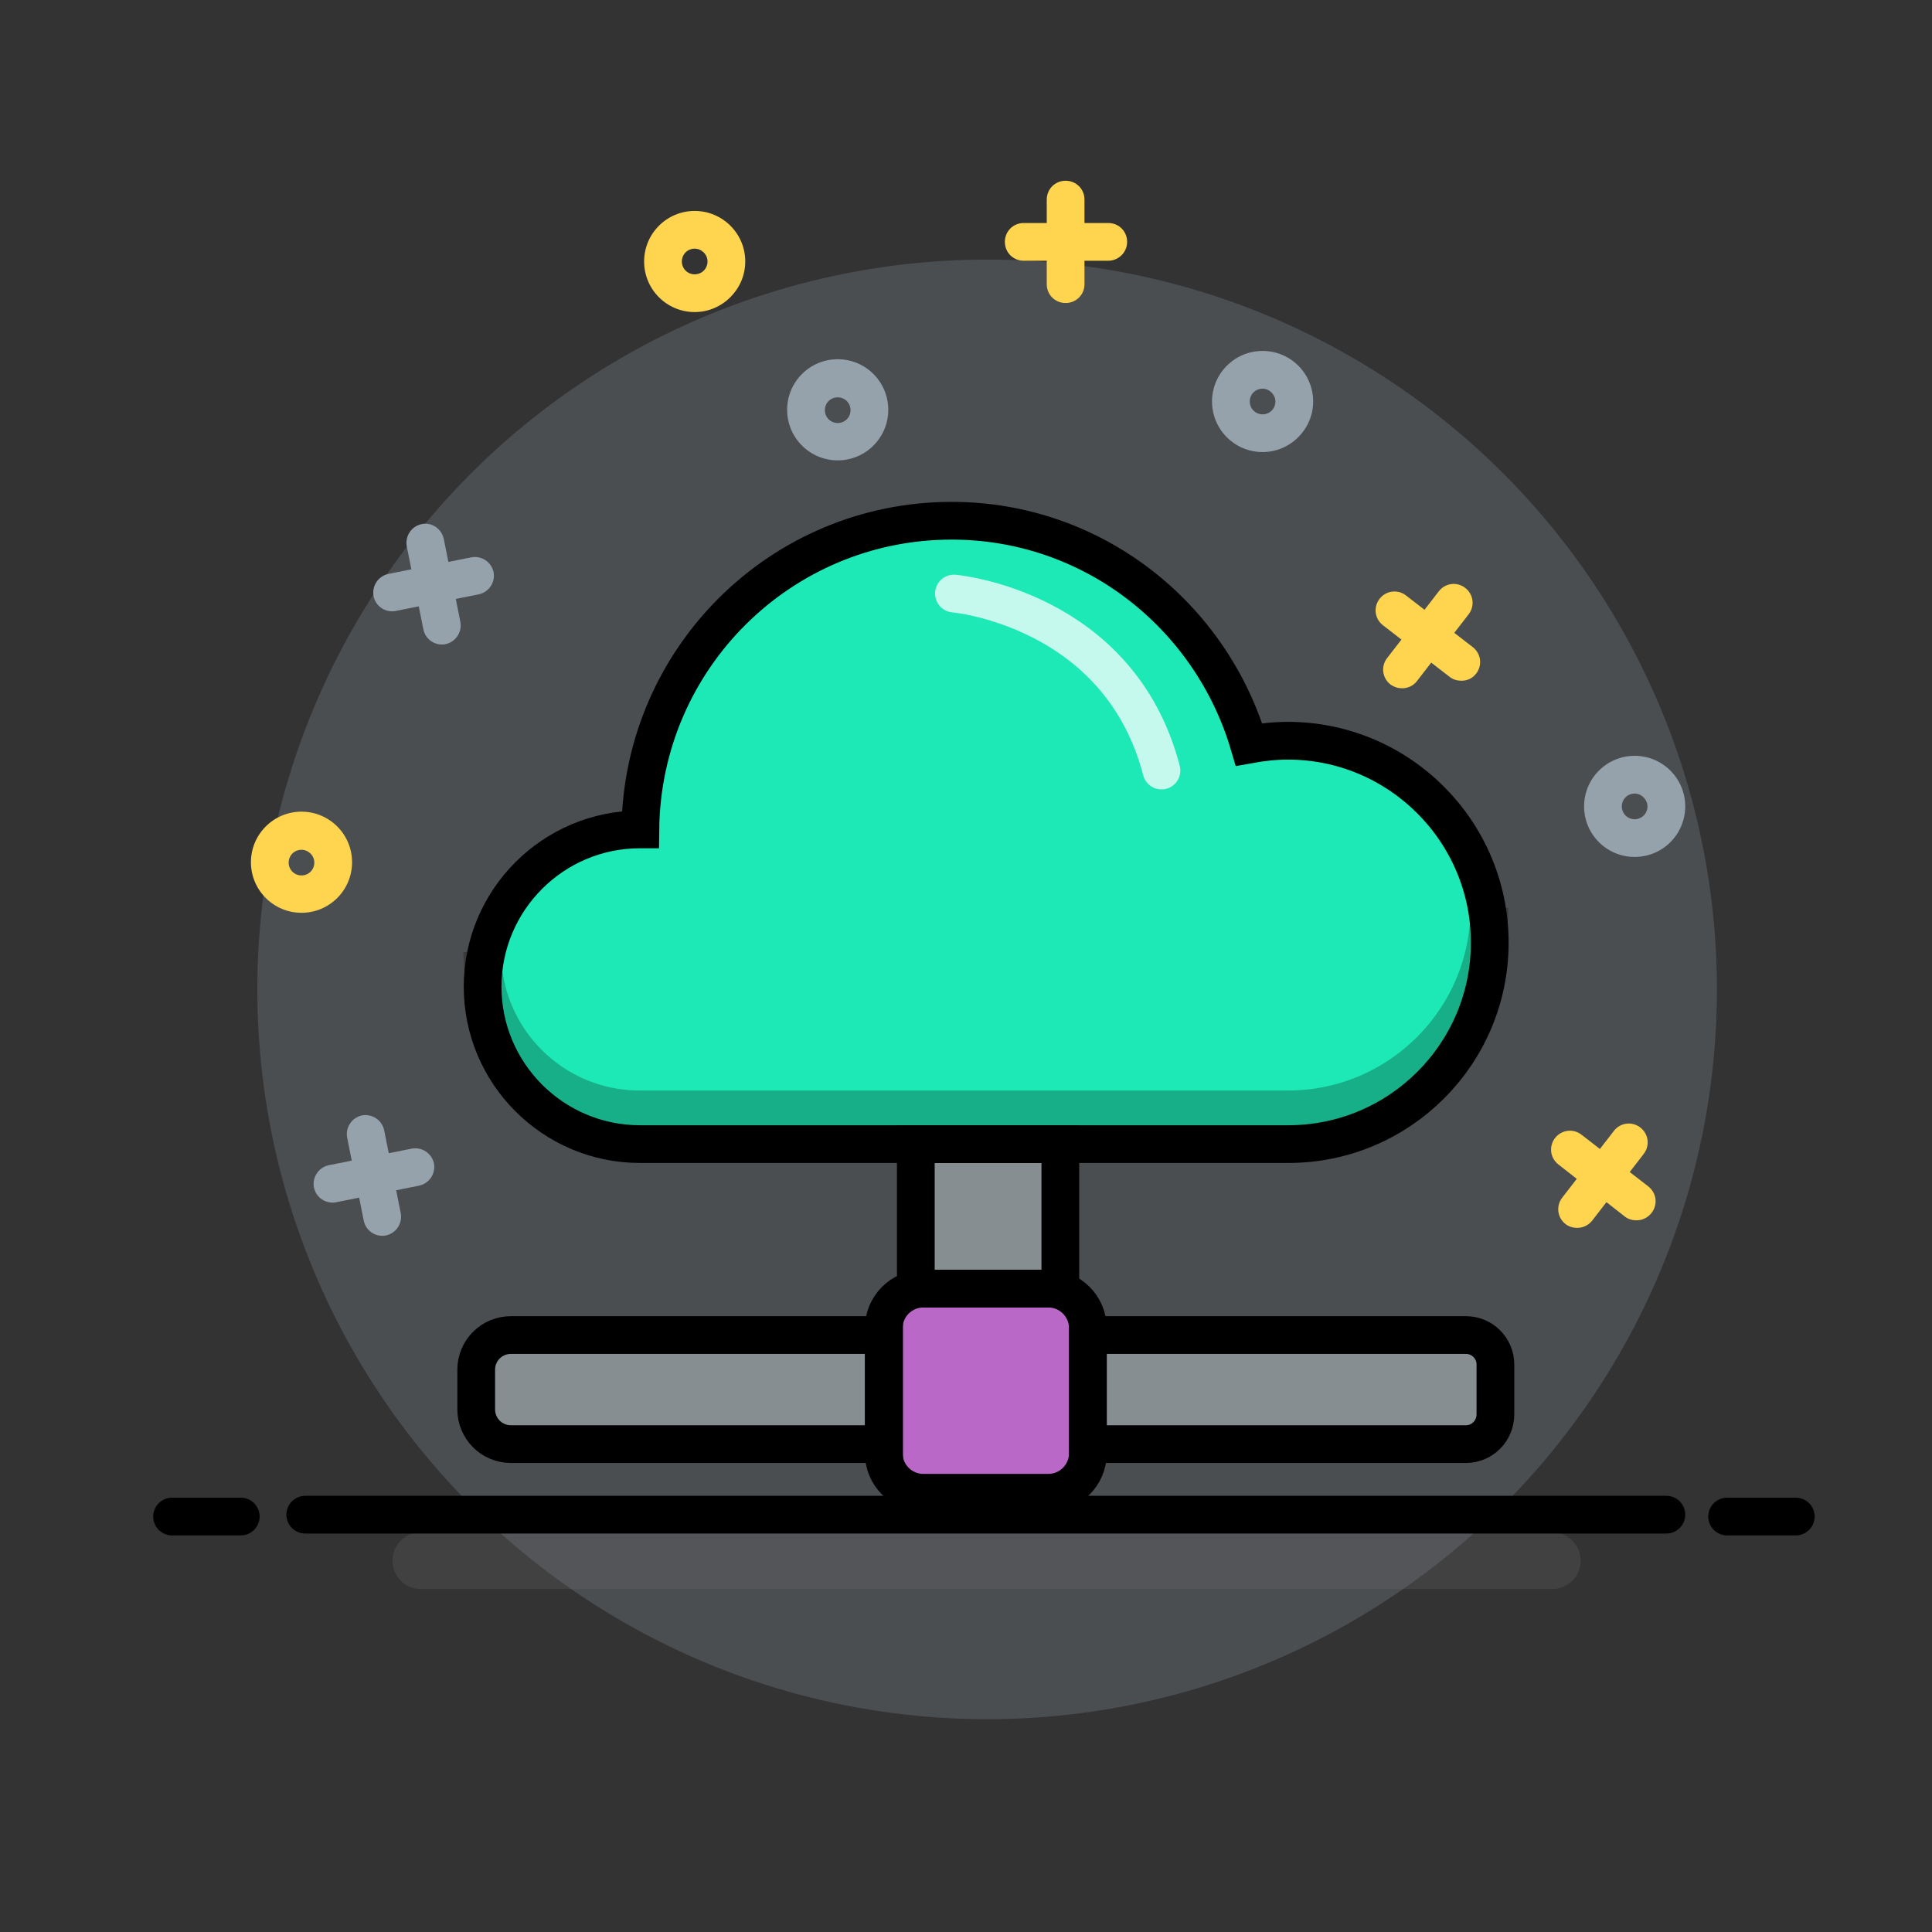 <?xml version="1.0" encoding="utf-8"?>
<!-- Generator: Adobe Illustrator 21.0.0, SVG Export Plug-In . SVG Version: 6.00 Build 0)  -->
<svg version="1.1" id="Layer_1" xmlns="http://www.w3.org/2000/svg" xmlns:xlink="http://www.w3.org/1999/xlink" x="0px" y="0px"
	 viewBox="0 0 512 512" style="enable-background:new 0 0 512 512;" xml:space="preserve">
<rect x="0" y="0" width="512" height="512" fill="#333333" stroke="none"/>
<style type="text/css">
	.st0{opacity:0.25;fill:#95A2AC;}
	.st1{fill:#FFD54F;}
	.st2{fill:#95A2AC;}
	.st3{fill:#B3BDC3;}
	.st4{fill:#BA68C8;}
	.st5{fill:#1DE9B6;}
	.st6{opacity:0.25;fill:none;stroke:#6F6F6F;stroke-width:15;stroke-linecap:round;stroke-miterlimit:10;}
	.st7{opacity:0.25;}
	.st8{opacity:0.25;fill:none;stroke:#000000;stroke-width:10;stroke-miterlimit:10;}
	.st9{opacity:0.75;fill:none;stroke:#FFFFFF;stroke-width:10;stroke-linecap:round;stroke-miterlimit:10;}
	.st10{fill:none;stroke:#000000;stroke-width:10;stroke-linecap:round;stroke-linejoin:round;stroke-miterlimit:10;}
	.st11{fill:none;stroke:#000000;stroke-width:10;stroke-miterlimit:10;}
</style>
<g id="background">
	<circle class="st0" cx="261.6" cy="262.2" r="193.4"/>
	<g>
		<path class="st1" d="M282.4,80.3c-2.8,0-5-2.2-5-5V52.9c0-2.8,2.2-5,5-5s5,2.2,5,5v22.4C287.4,78.1,285.2,80.3,282.4,80.3z"/>
		<path class="st1" d="M293.7,69.1h-22.4c-2.8,0-5-2.2-5-5s2.2-5,5-5h22.4c2.8,0,5,2.2,5,5S296.4,69.1,293.7,69.1z"/>
	</g>
	<g>
		<path class="st2" d="M117.1,170.8c-2.3,0-4.4-1.6-4.9-4l-4.4-22c-0.5-2.7,1.2-5.3,3.9-5.9c2.7-0.6,5.3,1.2,5.9,3.9l4.4,22
			c0.5,2.7-1.2,5.3-3.9,5.9C117.8,170.8,117.4,170.8,117.1,170.8z"/>
		<path class="st2" d="M103.9,162c-2.3,0-4.4-1.6-4.9-4c-0.5-2.7,1.2-5.3,3.9-5.9l22-4.4c2.7-0.5,5.3,1.2,5.9,3.9
			c0.5,2.7-1.2,5.3-3.9,5.9l-22,4.4C104.6,162,104.2,162,103.9,162z"/>
	</g>
	<g>
		<path class="st1" d="M418,325.4c-1.1,0-2.2-0.3-3.1-1c-2.2-1.7-2.6-4.8-0.9-7l13.7-17.7c1.7-2.2,4.8-2.6,7-0.9
			c2.2,1.7,2.6,4.8,0.9,7L422,323.4C421,324.7,419.5,325.4,418,325.4z"/>
		<path class="st1" d="M433.7,323.4c-1.1,0-2.2-0.3-3.1-1L413,308.6c-2.2-1.7-2.6-4.8-0.9-7c1.7-2.2,4.8-2.6,7-0.9l17.7,13.7
			c2.2,1.7,2.6,4.8,0.9,7C436.7,322.7,435.2,323.4,433.7,323.4z"/>
	</g>
	<g>
		<path class="st2" d="M101.3,327.5c-2.3,0-4.4-1.6-4.9-4l-4.4-22c-0.5-2.7,1.2-5.3,3.9-5.9c2.7-0.5,5.3,1.2,5.9,3.9l4.4,22
			c0.5,2.7-1.2,5.3-3.9,5.9C101.9,327.5,101.6,327.5,101.3,327.5z"/>
		<path class="st2" d="M88.1,318.7c-2.3,0-4.4-1.6-4.9-4c-0.5-2.7,1.2-5.3,3.9-5.9l22-4.4c2.7-0.5,5.3,1.2,5.9,3.9
			c0.5,2.7-1.2,5.3-3.9,5.9l-22,4.4C88.7,318.7,88.4,318.7,88.1,318.7z"/>
	</g>
	<path class="st2" d="M222,122c-7.4,0-13.4-6-13.4-13.4c0-7.4,6-13.4,13.4-13.4c7.4,0,13.4,6,13.4,13.4C235.4,116,229.4,122,222,122
		z M222,105.3c-1.9,0-3.4,1.5-3.4,3.4c0,1.9,1.5,3.4,3.4,3.4s3.4-1.5,3.4-3.4C225.4,106.8,223.9,105.3,222,105.3z"/>
	<path class="st1" d="M79.9,241.9c-7.4,0-13.4-6-13.4-13.4s6-13.4,13.4-13.4c7.4,0,13.4,6,13.4,13.4S87.3,241.9,79.9,241.9z
		 M79.9,225.2c-1.9,0-3.4,1.5-3.4,3.4s1.5,3.4,3.4,3.4s3.4-1.5,3.4-3.4S81.7,225.2,79.9,225.2z"/>
	<path class="st2" d="M334.6,119.8c-7.4,0-13.4-6-13.4-13.4c0-7.4,6-13.4,13.4-13.4c7.4,0,13.4,6,13.4,13.4
		C348,113.8,341.9,119.8,334.6,119.8z M334.6,103c-1.9,0-3.4,1.5-3.4,3.4c0,1.9,1.5,3.4,3.4,3.4s3.4-1.5,3.4-3.4
		C338,104.6,336.4,103,334.6,103z"/>
	<g>
		<path class="st1" d="M371.6,182.4c-1.1,0-2.1-0.3-3.1-1c-2.2-1.7-2.6-4.8-0.9-7l13.7-17.7c1.7-2.2,4.8-2.6,7-0.9
			c2.2,1.7,2.6,4.8,0.9,7l-13.7,17.7C374.5,181.8,373,182.4,371.6,182.4z"/>
		<path class="st1" d="M387.3,180.4c-1.1,0-2.2-0.3-3.1-1l-17.7-13.7c-2.2-1.7-2.6-4.8-0.9-7s4.8-2.6,7-0.9l17.7,13.7
			c2.2,1.7,2.6,4.8,0.9,7C390.2,179.8,388.8,180.4,387.3,180.4z"/>
	</g>
	<path class="st1" d="M184.1,82.7c-7.4,0-13.4-6-13.4-13.4s6-13.4,13.4-13.4c7.4,0,13.4,6,13.4,13.4S191.4,82.7,184.1,82.7z
		 M184.1,65.9c-1.9,0-3.4,1.5-3.4,3.4s1.5,3.4,3.4,3.4s3.4-1.5,3.4-3.4S185.9,65.9,184.1,65.9z"/>
	<path class="st2" d="M433.2,227.1c-7.4,0-13.4-6-13.4-13.4c0-7.4,6-13.4,13.4-13.4c7.4,0,13.4,6,13.4,13.4
		C446.6,221.1,440.6,227.1,433.2,227.1z M433.2,210.3c-1.9,0-3.4,1.5-3.4,3.4c0,1.9,1.5,3.4,3.4,3.4s3.4-1.5,3.4-3.4
		C436.6,211.9,435,210.3,433.2,210.3z"/>
</g>
<g id="shock_x5F_color">
	<rect x="242.7" y="303.2" class="st3" width="38.3" height="38.3"/>
	<path class="st3" d="M388.5,353.8H288.3v28.9h100.2c4.3,0,7.8-3.5,7.8-7.8v-13.2C396.3,357.3,392.8,353.8,388.5,353.8z"/>
	<path class="st3" d="M126.2,363v10.5c0,5.1,4.1,9.2,9.2,9.2h98.9v-28.9h-98.9C130.3,353.8,126.2,358,126.2,363z"/>
</g>
<g id="color_1_">
	<path class="st4" d="M277.8,341.5h-33.1c-5.8,0-10.5,4.7-10.5,10.5v33.1c0,5.8,4.7,10.5,10.5,10.5h33.1c5.8,0,10.5-4.7,10.5-10.5
		V352C288.3,346.2,283.6,341.5,277.8,341.5z"/>
	<path id="color" class="st5" d="M341.3,196.3c-3.5,0-7,0.4-10.3,1c-10.1-34.2-41.4-59.3-78.8-59.3c-45.3,0-82,36.5-82.5,81.8
		c-0.1,0-0.1,0-0.1,0c-23,0-41.7,18.7-41.7,41.7c0,23,18.7,41.7,41.7,41.7c13.6,0,156.2,0,171.8,0c29.5,0,53.4-23.9,53.4-53.4
		S370.8,196.3,341.3,196.3z"/>
</g>
<g id="shadows-lights">
	<line class="st6" x1="411.4" y1="413.6" x2="111.5" y2="413.6"/>
	<rect x="242.7" y="303.2" class="st7" width="38.3" height="38.3"/>
	<path class="st7" d="M388.5,382.7H288.3v-28.9h100.2c4.3,0,7.8,3.5,7.8,7.8v13.2C396.3,379.2,392.8,382.7,388.5,382.7z"/>
	<path class="st7" d="M234.3,353.8h-98.9c-5.1,0-9.2,4.1-9.2,9.2v10.5c0,5.1,4.1,9.2,9.2,9.2h98.9V353.8z"/>
	<path class="st8" d="M127.8,252.3c0,23,18.7,41.7,41.7,41.7c13.6,0,156.2,0,171.8,0c29.5,0,53.4-23.9,53.4-53.4"/>
	<path class="st9" d="M252.8,157.3c0,0,43.8,3.8,55,46.9"/>
</g>
<g id="lines">
	<line class="st10" x1="475.9" y1="401.9" x2="457.7" y2="401.9"/>
	<line class="st10" x1="441.6" y1="401.4" x2="80.9" y2="401.4"/>
	<line class="st10" x1="63.8" y1="401.9" x2="45.6" y2="401.9"/>
	<path class="st11" d="M277.8,341.5h-33.1c-5.8,0-10.5,4.7-10.5,10.5v33.1c0,5.8,4.7,10.5,10.5,10.5h33.1c5.8,0,10.5-4.7,10.5-10.5
		V352C288.3,346.2,283.6,341.5,277.8,341.5z"/>
	<rect x="242.7" y="303.2" class="st11" width="38.3" height="38.3"/>
	<path class="st11" d="M388.5,382.7H288.3v-28.9h100.2c4.3,0,7.8,3.5,7.8,7.8v13.2C396.3,379.2,392.8,382.7,388.5,382.7z"/>
	<path class="st11" d="M234.3,353.8h-98.9c-5.1,0-9.2,4.1-9.2,9.2v10.5c0,5.1,4.1,9.2,9.2,9.2h98.9V353.8z"/>
	<path class="st11" d="M341.3,196.3c-3.5,0-7,0.4-10.3,1c-10.1-34.2-41.4-59.3-78.8-59.3c-45.3,0-82,36.5-82.5,81.8
		c-0.1,0-0.1,0-0.1,0c-23,0-41.7,18.7-41.7,41.7c0,23,18.7,41.7,41.7,41.7c13.6,0,156.2,0,171.8,0c29.5,0,53.4-23.9,53.4-53.4
		S370.8,196.3,341.3,196.3z"/>
</g>
</svg>

